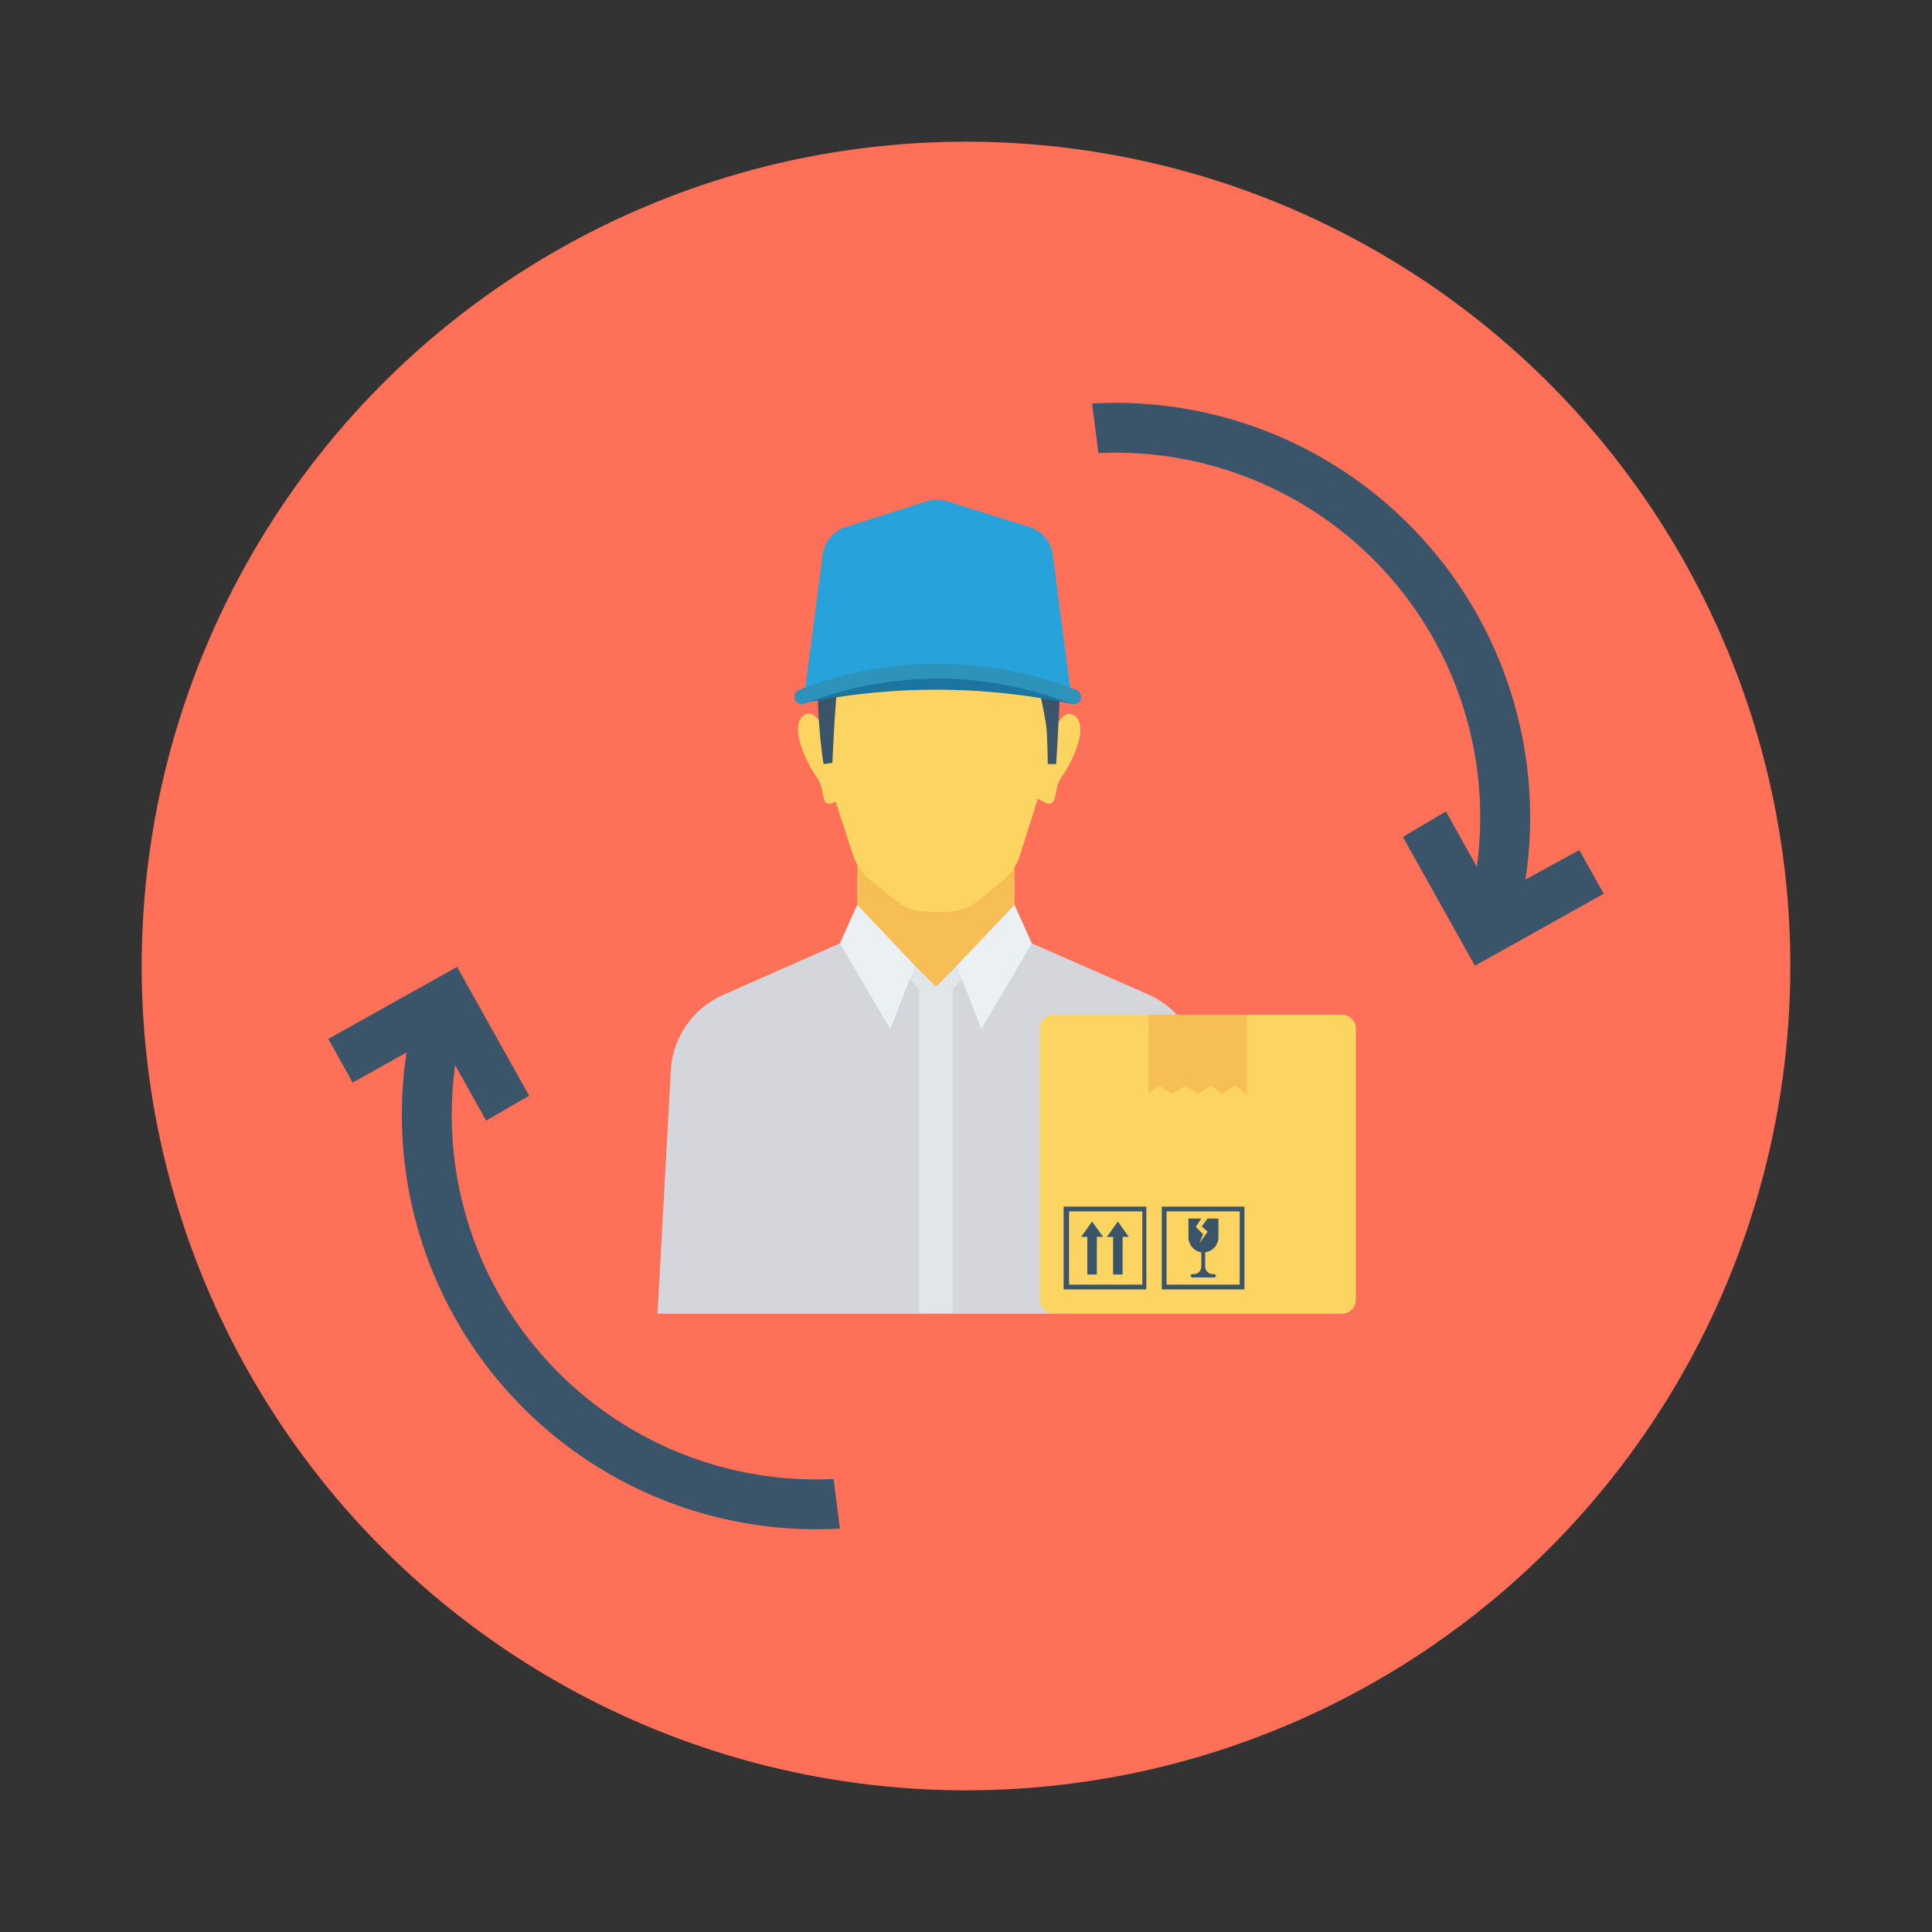 <svg id="Layer_1" height="512" viewBox="0 0 150 150" width="512" xmlns="http://www.w3.org/2000/svg" data-name="Layer 1"><rect x="0" y="0" width="150" height="150" fill="#333333" stroke="none"/><circle cx="75" cy="75" fill="#fe7058" r="64"/><path d="m79.13 87.5v-14.69l-.36-.16v-7.56l-6.11 3.02-6.11-3.02v7.56l-.07.03v14.82z" fill="#f7be56"/><path d="m93.21 82.85a6.86 6.86 0 0 0 -4-5.61l-10.44-4.59v-1.28l-6.11 5.51-6.11-5.51v1.28l-10.39 4.59a6.85 6.85 0 0 0 -4.06 5.61l-1.05 19.15h43.21z" fill="#d5d6db"/><path d="m83.46 55.59c-.78-.63-1.48.68-1.84 1.55l-.75-10.14-3.71-1.77-4.45-.41h-.11l-4.44.41-3.71 1.77-.68 9.22c-.38-.61-.87-1.07-1.4-.65-1.12.9.3 3.76 1.05 4.78s.16 2.57 1.45 1.89l1.36 4.14a4.2 4.2 0 0 0 1.39 2l1.91 1.51a4.18 4.18 0 0 0 2.6.91h1.31a4.18 4.18 0 0 0 2.67-1l1.77-1.45a4.16 4.16 0 0 0 1.33-2l1.37-4.35c1.78 1.21 1.08-.65 1.83-1.66s2.18-3.85 1.05-4.75z" fill="#fcd462"/><path d="m81.35 59.32h.65s.54-8.15.3-10.73a2.16 2.16 0 0 0 -2.42-2.25 3.55 3.55 0 0 0 -3.57-3.55c-3.68-.36-10.39-.18-12 4.37s-.37 12.16-.37 12.16l.69-.09s.34-8.6.94-9.26 4.25-1.14 7-.9 5.59-.84 6.68.6 1.93 6.16 2 6.88.1 2.77.1 2.77z" fill="#3a556a"/><path d="m74.28 74.98-1.55 1.56h-.14l-1.56-1.57-.86.6 1.19 1.2v25.2h2.6v-25.2l1.19-1.2z" fill="#e1e6e9"/><path d="m66.55 70.25 4.49 4.73-1.92 4.93-3.91-6.67z" fill="#ebf0f3"/><path d="m78.77 70.25-4.49 4.73 1.91 4.93 3.92-6.67z" fill="#ebf0f3"/><path d="m62.74 54.53a50.84 50.84 0 0 1 20.41.11v-.64l-4.6-1.4-5.55-.6-4 .35-4.06 1z" fill="#1c75a1"/><path d="m81.73 43.07a2.62 2.62 0 0 0 -1.79-2.15l-6.4-2a2.54 2.54 0 0 0 -1.59 0l-6.29 2a2.62 2.62 0 0 0 -1.79 2.15l-1.42 10.93a29.14 29.14 0 0 1 20.71 0z" fill="#27a2db"/><path d="m83.15 54.64a28.42 28.42 0 0 0 -20.69 0 .58.58 0 0 1 -.74-.31.58.58 0 0 1 .31-.76 29.55 29.55 0 0 1 21.54 0 .58.58 0 0 1 .32.76.58.58 0 0 1 -.74.31z" fill="#2d93ba"/><path d="m104.18 78.78h-7.37l-3.72 2-3.9-2h-7.37a1.08 1.08 0 0 0 -1.09 1.08v21a1.08 1.08 0 0 0 1.09 1.14h22.36a1.09 1.09 0 0 0 1.09-1.09v-21a1.08 1.08 0 0 0 -1.09-1.13z" fill="#fcd462"/><path d="m96.81 84.93-.92-.64-1 .64-.87-.64-1.02.64-.98-.64-1 .64-1.02-.64-.81.64v-6.15h7.62z" fill="#f7be56"/><g fill="#3a556a"><path d="m85.64 96.03-.85-1.19-.85 1.19h.48v2.92h.74v-2.92z"/><path d="m87.64 96.03-.85-1.19-.85 1.19h.48v2.92h.74v-2.92z"/><path d="m94.6 96.05v-1.44h-.85l-.45.61.46.41-.63.89.28-.69-.57-.58.43-.64h-1v1.44a1.19 1.19 0 0 0 1 1.18v1.1a.58.58 0 0 1 -.59.59h-.14l-.13.13.13.13h1.76l.13-.13-.13-.13h-.13a.59.59 0 0 1 -.6-.59v-1.1a1.19 1.19 0 0 0 1.03-1.18z"/><path d="m89 100.11h-6.42v-6.43h6.42zm-6-.37h5.69v-5.69h-5.69z"/><path d="m96.62 100.11h-6.42v-6.43h6.42zm-6.05-.37h5.68v-5.69h-5.68z"/><path d="m118.43 68.29 4.19-2.29 1.89 3.39-10 5.59-5.59-10 3.34-1.98 2.4 4.3a28.3 28.3 0 0 0 -29.38-32.12l-.49-3.85a32.18 32.18 0 0 1 33.64 37z"/><path d="m31.57 81.71-4.19 2.34-1.89-3.39 10-5.59 5.59 10-3.34 1.93-2.4-4.3a28.3 28.3 0 0 0 29.38 32.13l.49 3.85a32.18 32.18 0 0 1 -33.64-37z"/></g></svg>